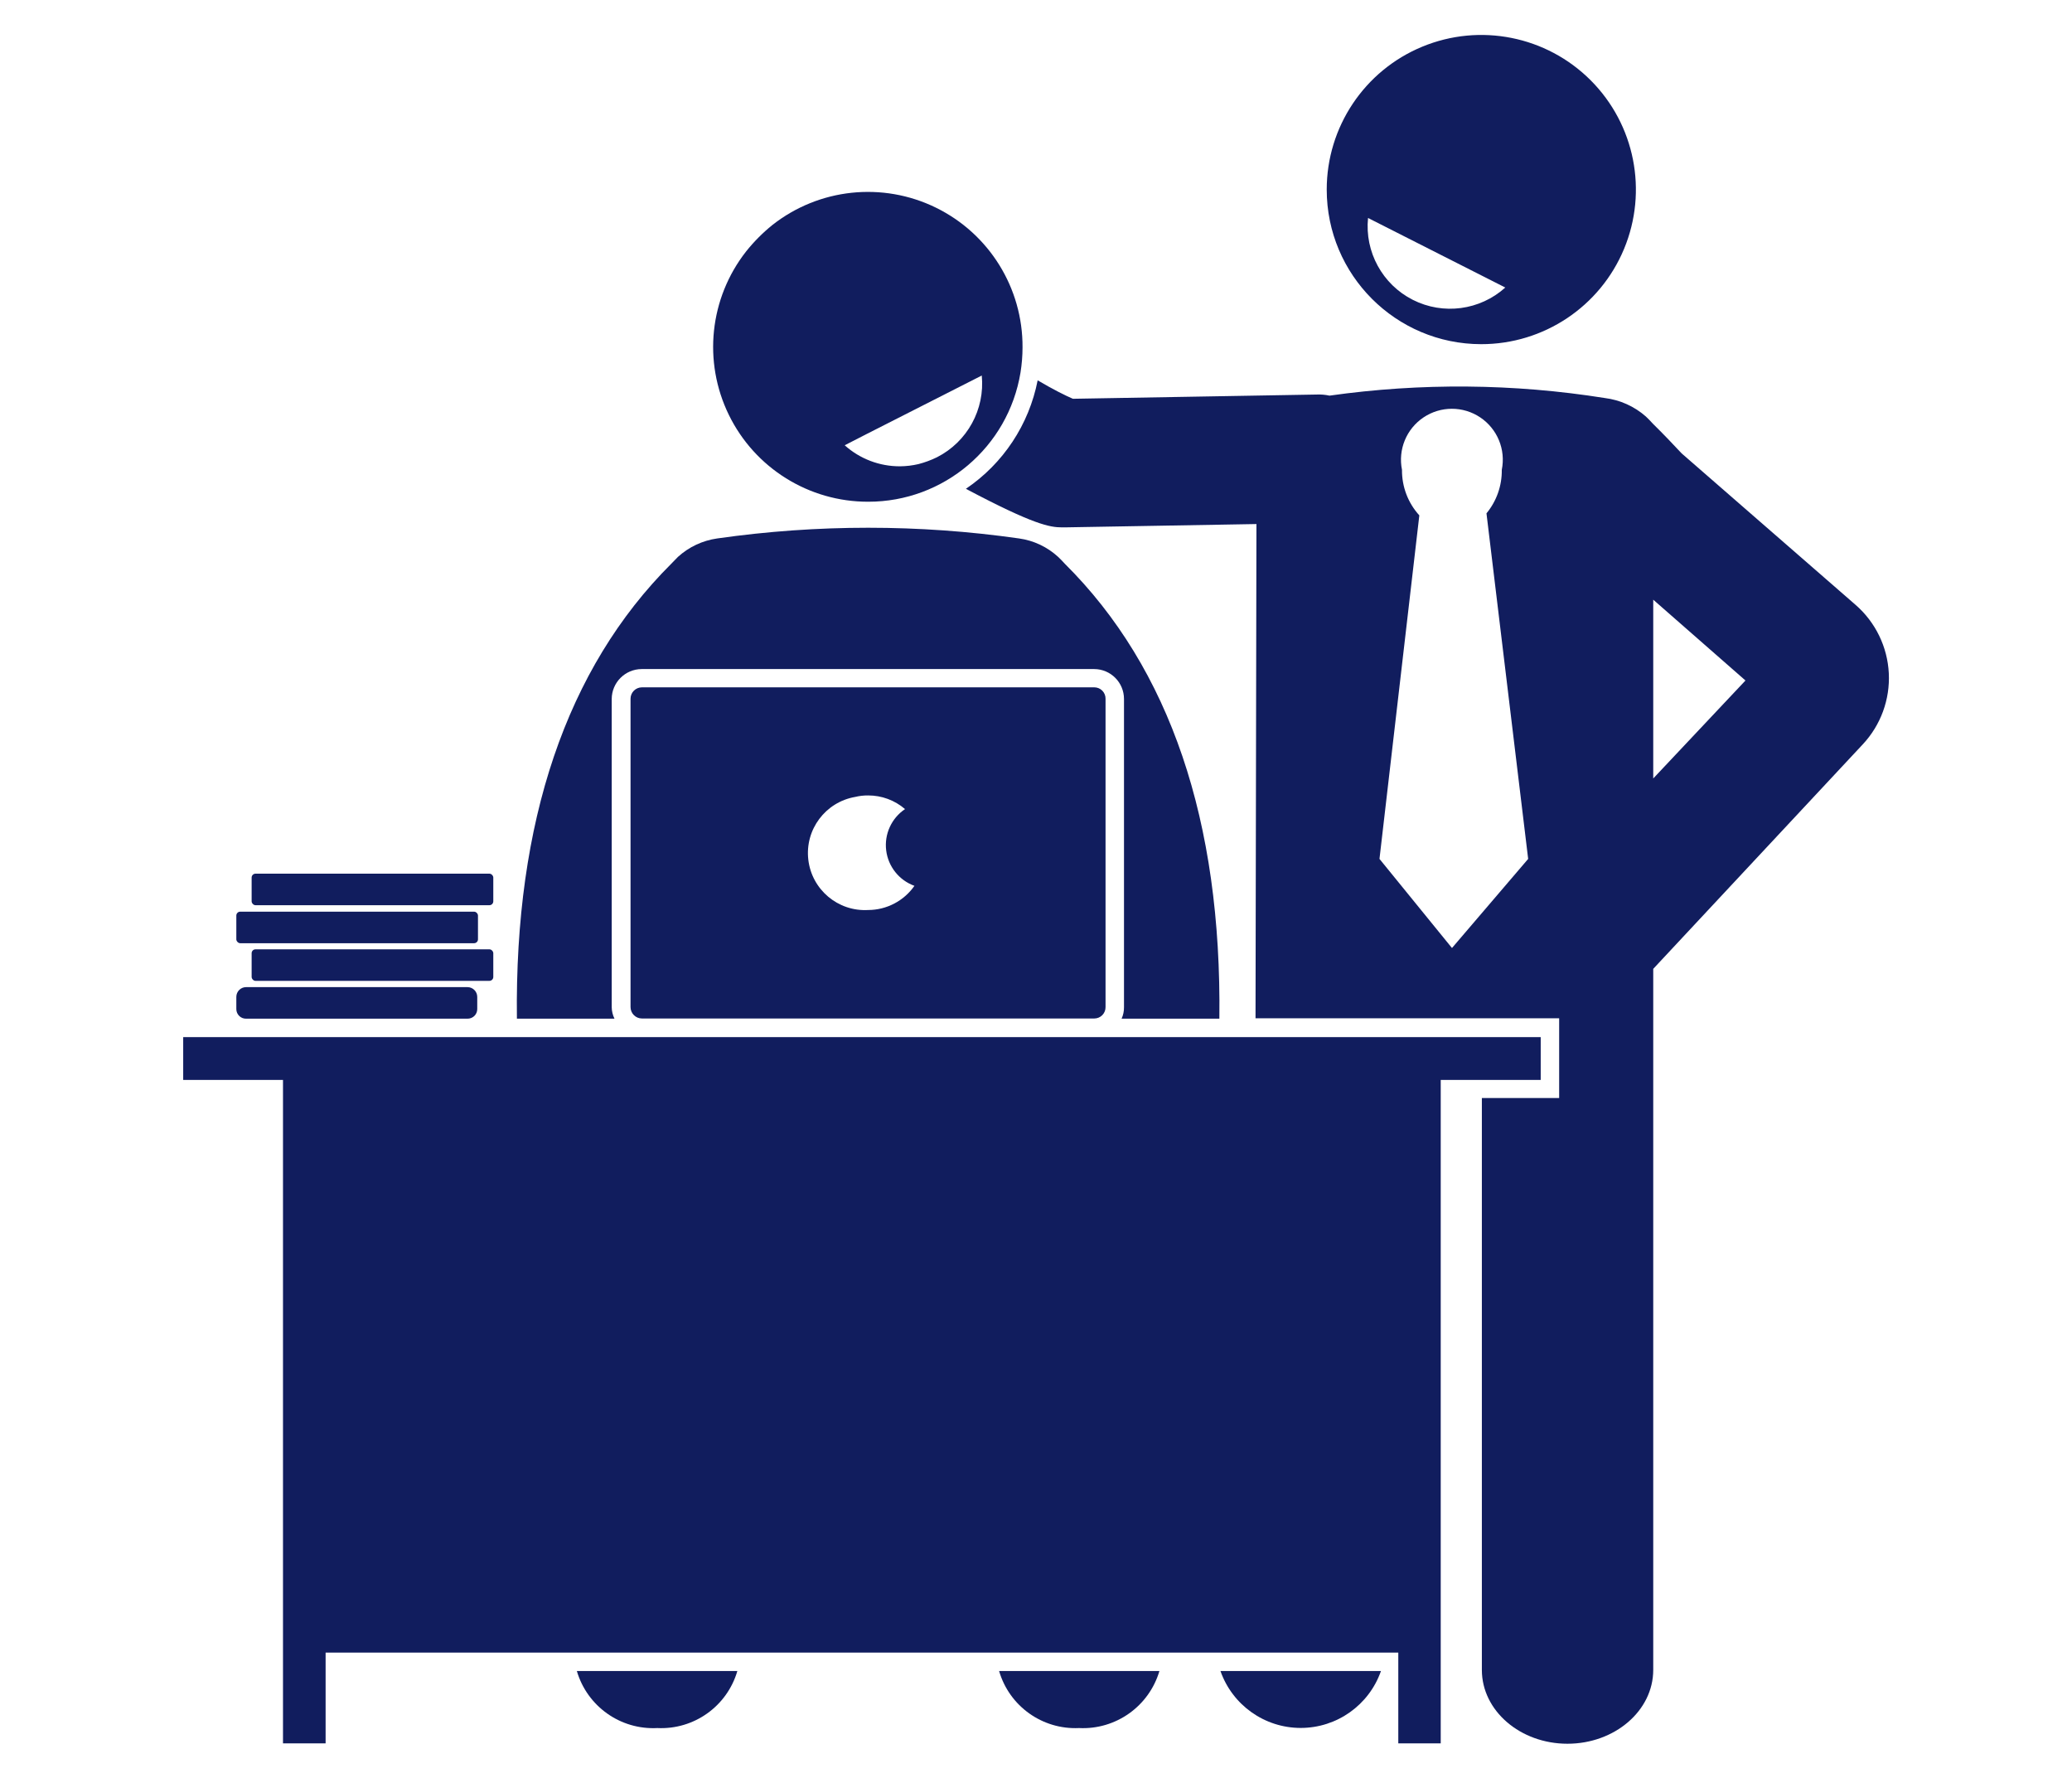 <?xml version="1.0" encoding="UTF-8"?>
<svg width="282px" height="242px" viewBox="0 0 282 242" version="1.1" xmlns="http://www.w3.org/2000/svg" xmlns:xlink="http://www.w3.org/1999/xlink">
    <!-- Generator: Sketch 52.3 (67297) - http://www.bohemiancoding.com/sketch -->
    <title>Artboard</title>
    <desc>Created with Sketch.</desc>
    <g id="Artboard" stroke="none" stroke-width="1" fill="none" fill-rule="evenodd">
        <g id="noun_worklife_2133993" transform="translate(24, 4)" fill="#111D5E">
            <path d="M65.457,231.159 C70.446,231.405 74.953,228.196 76.353,223.401 L54.51,223.401 C55.922,228.21 60.451,231.42 65.457,231.159 Z" id="Path"></path>
            <path d="M122.85,231.159 C127.852,231.411 132.376,228.204 133.796,223.401 L111.979,223.401 C113.376,228.187 117.869,231.393 122.85,231.159 Z" id="Path"></path>
            <path d="M163.924,223.401 L142.106,223.401 C143.734,228.039 148.113,231.143 153.028,231.143 C157.943,231.143 162.322,228.039 163.949,223.401 L163.924,223.401 Z" id="Path"></path>
            <path d="M59.255,133.068 L59.255,91.115 C59.269,88.875 61.082,87.062 63.323,87.048 L124.934,87.048 C127.17,87.062 128.976,88.879 128.976,91.115 L128.976,133.068 C128.984,133.605 128.872,134.136 128.649,134.625 L141.956,134.625 C142.282,107.736 135.227,86.923 120.917,72.712 C120.666,72.411 120.339,72.11 120.013,71.783 C118.535,70.425 116.678,69.549 114.69,69.273 C101.068,67.332 87.239,67.332 73.616,69.273 C71.622,69.555 69.759,70.429 68.269,71.783 L67.365,72.712 C53.079,86.948 46.024,107.861 46.351,134.625 L59.632,134.625 C59.392,134.14 59.263,133.609 59.255,133.068 Z" id="Path"></path>
            <path d="M94.153,64.277 C104.438,64.291 113.218,56.85 114.891,46.702 C115.072,45.573 115.165,44.431 115.167,43.288 C115.218,35.208 110.638,27.813 103.381,24.26 C96.125,20.706 87.474,21.622 81.123,26.617 C79.798,27.687 78.594,28.899 77.533,30.232 C72.565,36.582 71.657,45.209 75.194,52.453 C78.73,59.698 86.092,64.288 94.153,64.277 Z M93.902,55.088 L109.619,47.104 C110.069,51.714 107.648,56.128 103.518,58.226 C102.714,58.619 101.873,58.93 101.007,59.155 C100.184,59.348 99.342,59.449 98.497,59.456 C95.718,59.47 93.033,58.45 90.965,56.594 L93.902,55.088 Z" id="Shape" fill-rule="nonzero"></path>
            <path d="M177.582,42.836 C186.094,42.846 193.773,37.726 197.037,29.865 C200.302,22.004 198.508,12.951 192.493,6.929 C186.477,0.906 177.426,-0.898 169.561,2.357 C161.696,5.612 156.568,13.285 156.568,21.797 C156.568,33.406 165.972,42.822 177.582,42.836 Z M162.191,25.663 L180.871,35.128 C177.425,38.234 172.423,38.899 168.284,36.803 C164.146,34.706 161.725,30.279 162.191,25.663 Z" id="Shape" fill-rule="nonzero"></path>
            <path d="M63.373,89.534 C62.513,89.534 61.816,90.231 61.816,91.09 L61.816,133.043 C61.816,133.903 62.513,134.6 63.373,134.6 L124.934,134.6 C125.344,134.6 125.738,134.435 126.026,134.142 C126.313,133.85 126.472,133.453 126.465,133.043 L126.465,91.09 C126.472,90.68 126.313,90.284 126.026,89.991 C125.738,89.698 125.344,89.534 124.934,89.534 L63.373,89.534 Z M94.153,119.837 C90.048,120.069 86.475,117.057 86.009,112.972 C85.542,108.886 88.344,105.147 92.396,104.447 C92.971,104.307 93.561,104.24 94.153,104.246 C95.996,104.241 97.779,104.901 99.174,106.104 C97.33,107.343 96.338,109.513 96.609,111.719 C96.879,113.925 98.366,115.791 100.455,116.548 C99.015,118.605 96.664,119.833 94.153,119.837 Z" id="Shape" fill-rule="nonzero"></path>
            <path d="M9.494,130.331 C8.76,130.331 8.164,130.927 8.164,131.662 L8.164,133.319 C8.164,133.67 8.305,134.006 8.555,134.251 C8.805,134.497 9.144,134.631 9.494,134.625 L39.622,134.625 C39.973,134.631 40.311,134.497 40.562,134.251 C40.812,134.006 40.953,133.67 40.953,133.319 L40.953,131.662 C40.953,130.927 40.357,130.331 39.622,130.331 L9.494,130.331 Z" id="Path"></path>
            <rect id="Rectangle" x="10.248" y="125.185" width="32.889" height="4.293" rx="0.53"></rect>
            <rect id="Rectangle" x="8.164" y="120.063" width="32.889" height="4.293" rx="0.53"></rect>
            <rect id="Rectangle" x="10.248" y="114.891" width="32.889" height="4.293" rx="0.53"></rect>
            <path d="M204.872,57.699 C203.793,56.544 202.512,55.188 200.956,53.657 C200.68,53.33 200.328,53.004 200.002,52.677 C198.437,51.301 196.496,50.426 194.428,50.167 C182.019,48.193 169.385,48.083 156.944,49.84 C156.367,49.714 155.777,49.664 155.187,49.69 L122.021,50.267 C120.967,49.815 119.31,48.987 117.226,47.757 C116.05,53.775 112.538,59.083 107.46,62.519 C116.699,67.415 118.908,67.766 120.54,67.766 L120.942,67.766 L147.002,67.314 L146.877,134.574 L188.202,134.574 L188.202,145.42 L177.682,145.42 L177.682,223.25 C177.682,228.799 182.904,233.293 189.331,233.293 C195.759,233.293 201.006,228.799 201.006,223.25 L201.006,127.846 L229.527,97.291 C231.969,94.678 233.247,91.185 233.067,87.612 C232.887,84.039 231.265,80.692 228.573,78.336 L204.872,57.699 Z M173.615,125.009 L163.748,112.883 L169.171,66.134 C167.629,64.44 166.786,62.224 166.811,59.933 C166.253,57.18 167.412,54.363 169.746,52.8 C172.079,51.237 175.126,51.237 177.459,52.8 C179.793,54.363 180.952,57.18 180.394,59.933 C180.425,62.093 179.686,64.194 178.31,65.858 L183.984,112.883 L173.615,125.009 Z M201.006,101.936 L201.006,77.608 L213.559,88.605 L201.006,101.936 Z" id="Shape" fill-rule="nonzero"></path>
            <polygon id="Path" points="14.516 233.243 20.315 233.243 20.315 220.89 54.284 220.89 76.529 220.89 111.753 220.89 133.997 220.89 162.945 220.89 166.309 220.89 166.309 230.556 166.309 233.243 172.083 233.243 172.083 142.96 177.682 142.96 185.691 142.96 185.691 137.135 146.877 137.135 141.88 137.135 126.666 137.135 120.891 137.135 67.365 137.135 61.59 137.135 46.401 137.135 0.933 137.135 0.933 142.96 14.516 142.96"></polygon>
        </g>
    </g>
</svg>